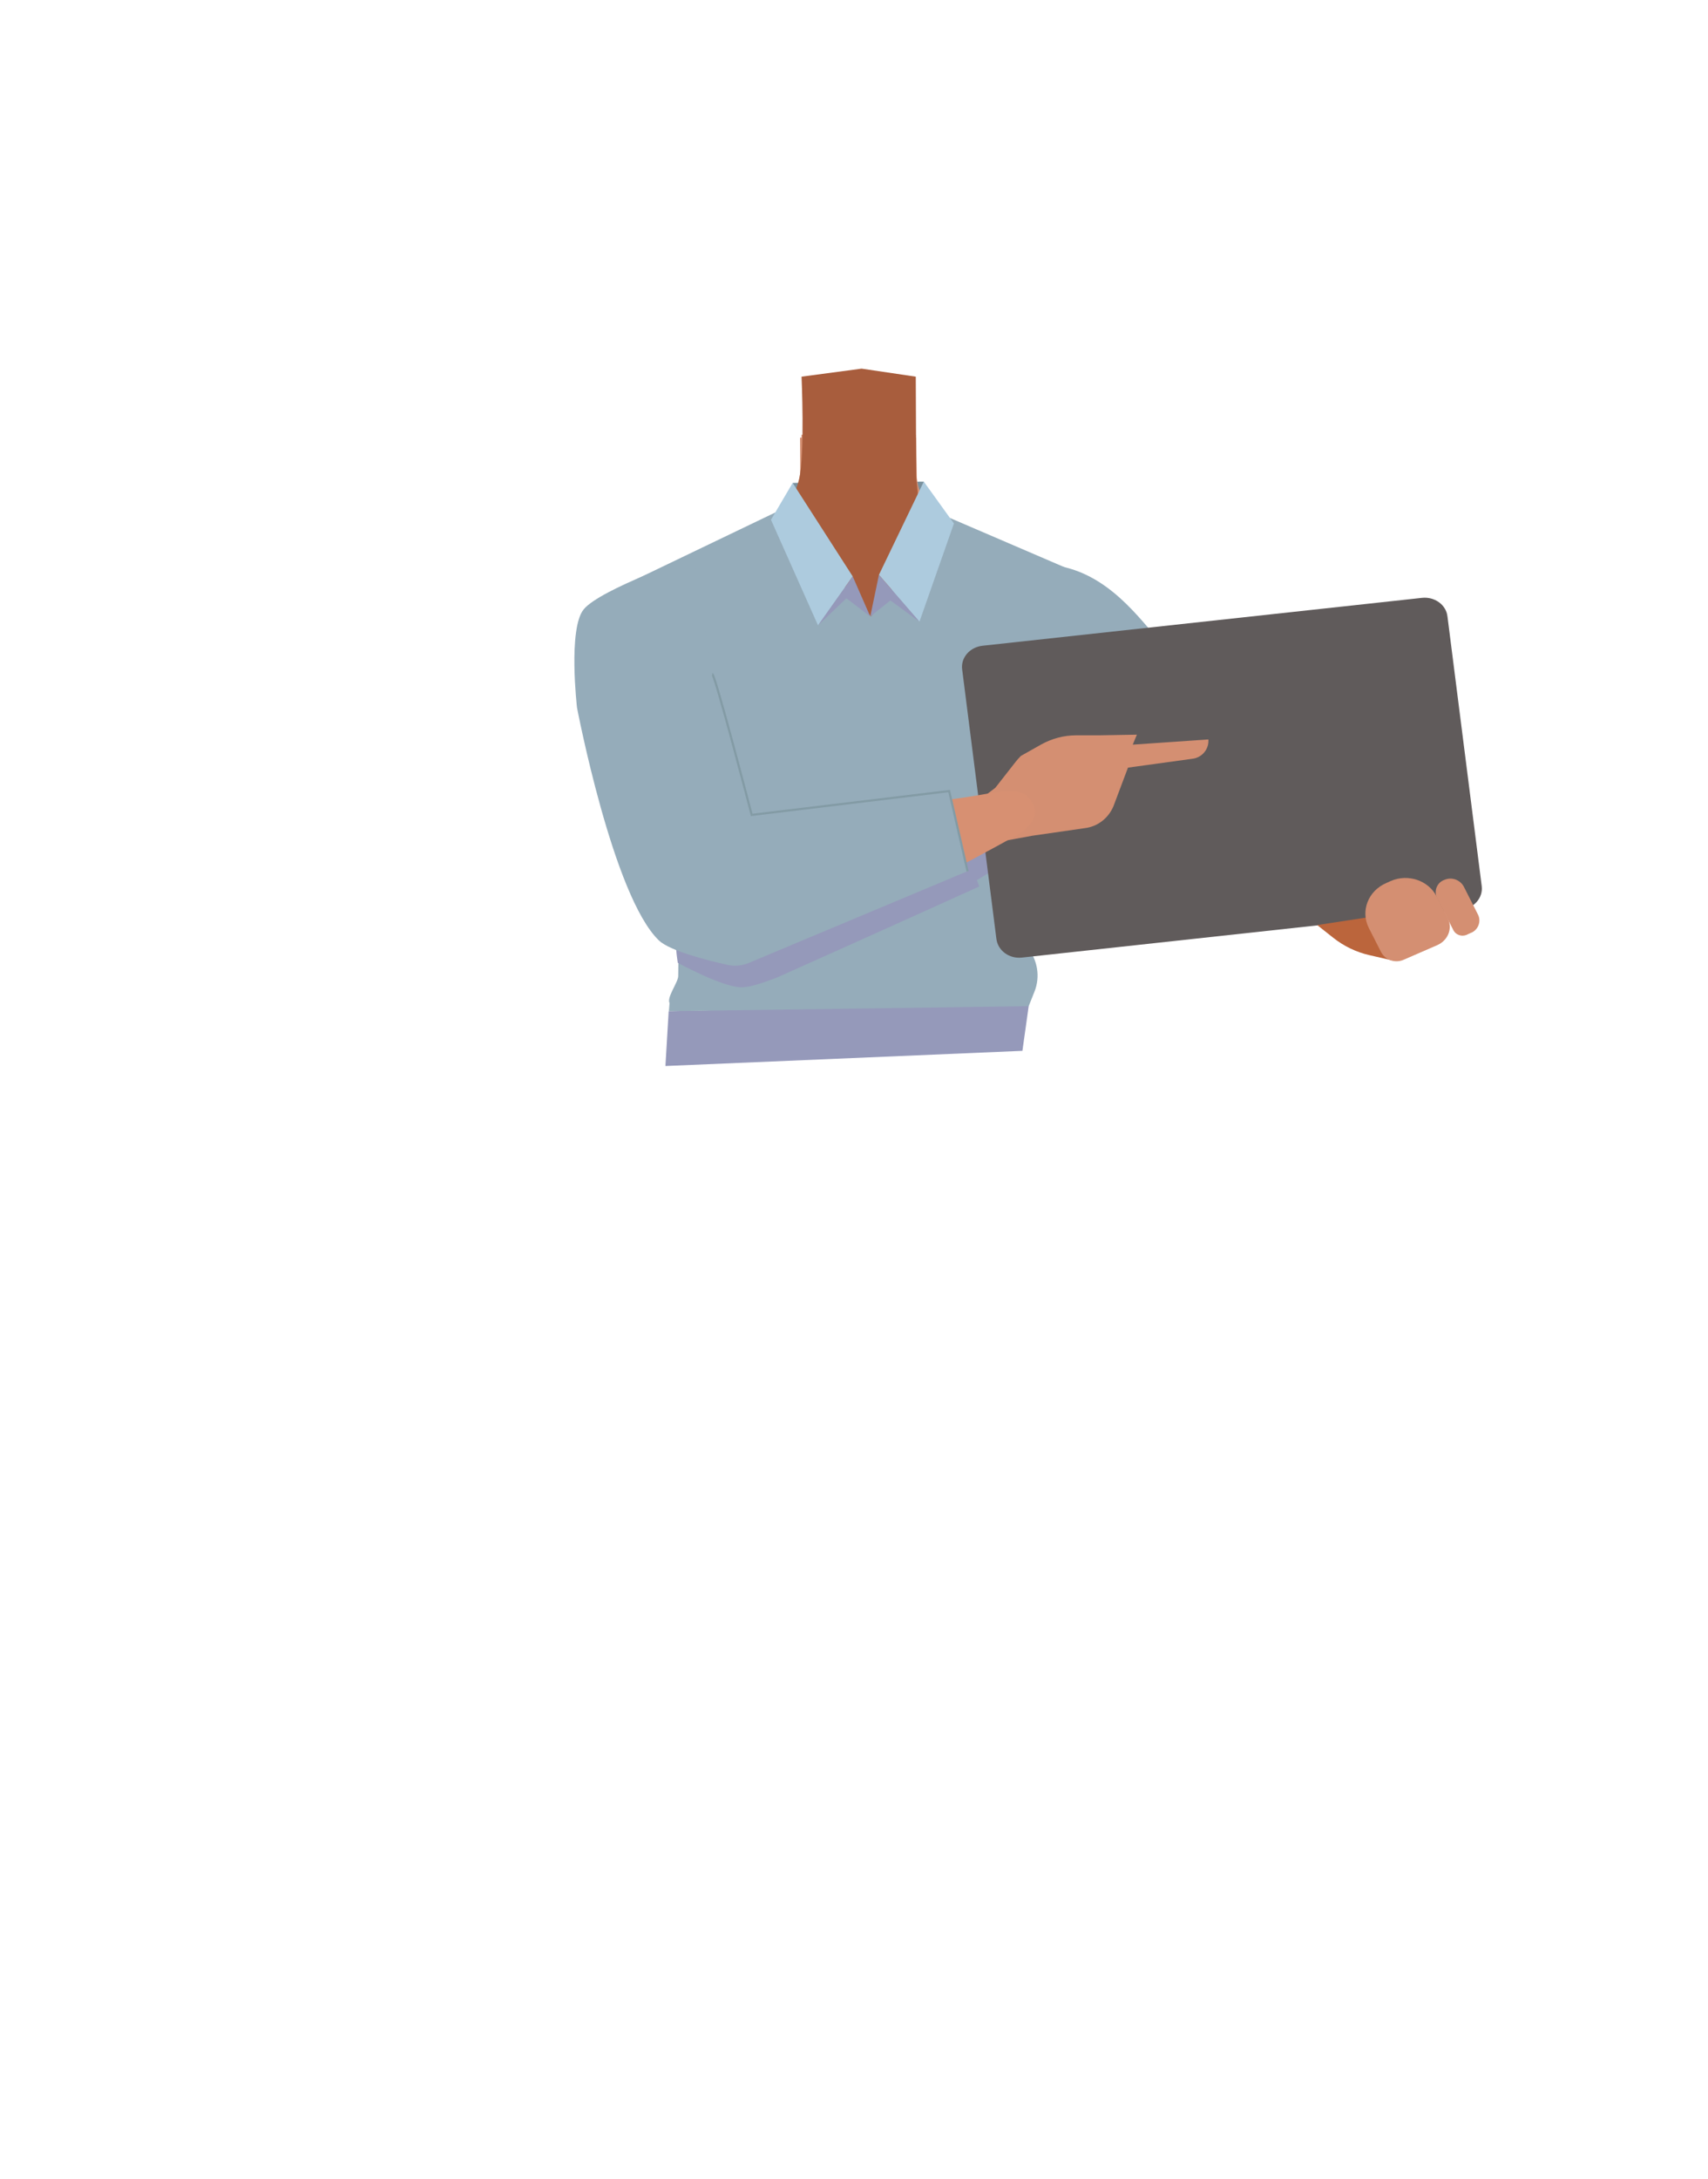 <?xml version="1.0" encoding="utf-8"?>
<!-- Generator: Adobe Illustrator 26.0.1, SVG Export Plug-In . SVG Version: 6.00 Build 0)  -->
<svg version="1.1" id="Calque_1" xmlns="http://www.w3.org/2000/svg" xmlns:xlink="http://www.w3.org/1999/xlink" x="0px" y="0px"
	 viewBox="0 0 788 1005" style="enable-background:new 0 0 788 1005;" xml:space="preserve">
<style type="text/css">
	.st0{fill:#7A919E;}
	.st1{fill:#1A1818;}
	.st2{fill:#D48F72;}
	.st3{fill:#A85D3D;}
	.st4{fill:#95ACBA;}
	.st5{fill:#D79072;stroke:#000000;stroke-width:3;stroke-miterlimit:10;}
	.st6{fill:#9599BA;}
	.st7{fill:#605B5B;}
	.st8{fill:#BB653C;}
	.st9{fill:#D79072;}
	.st10{fill:#ADCBDE;}
	.st11{fill:none;stroke:#839BA5;stroke-miterlimit:10;}
</style>
<polygon class="st0" points="364.8,249.5 365.7,222.7 426.2,222.1 425.8,249.5 "/>
<polygon class="st1" points="230.3,514 230.2,514 230.2,514 "/>
<polygon points="230.4,514 230.4,514 230.3,514 "/>
<polygon class="st1" points="230.3,514 230.2,514 230.2,514 "/>
<polygon points="230.4,514 230.4,514 230.3,514 "/>
<path class="st2" d="M411.2,367.7c10.8,6.5,22.3,32.3,34.8,34.9c4.4,1,13.4-4.9,15.8-8.4c8.9-12.9,4.6-49.3,17.2-59.3
	c10.6-8.4,36.2-3.6,36.9-39.2c0.4-21.6-26.9-31.9-33.5-34.1c-1.1-0.3-2.1-0.8-3.2-1.2l-40.5-18.6c-9.6-4.4-15.7-13.4-15.8-23.3
	l-0.2-16.7l-27,1.9l-26.6-1.9l0.1,14.6c0.1,11.2-6.7,21.4-17.5,26.4l-40.1,18.4c0,0-35.4,10-35,34.6c0.6,35.5,26.2,30.7,36.9,39.2
	c12.6,10,8.3,46.3,17.2,59.3c2.5,3.6,11.4,9.4,15.8,8.4c12.5-2.7,23.5-29.2,34.8-34.9C387.6,364.3,404.9,363.8,411.2,367.7z"/>
<polygon class="st2" points="397.5,196.8 422.5,200.5 423.5,254.2 396,284.3 368.8,254.2 369.8,200.5 "/>
<path class="st3" d="M397.5,170l25,3.7l0.2,46.2l4.3,43.5c0,0-40.9,42.4-49,38.8c-6.8-3-18.9-64.3-18.9-64.3s6.9-5.6,9.6-17.1
	s1.1-47.1,1.1-47.1L397.5,170z"/>
<path class="st4" d="M458,302c11.9,23.1,40.9,35.9,40.9,35.9s53,30.3,70.4,40.7c8.2,4.9,25.2,15.4,39-3.3l0,0
	c11.3-15.4-2.8-28.1-10.2-33.5c-15-11-47.9-30.2-60.5-43.3c-9.4-9.7-23.3-31.6-46.7-37c0,0-15.1-2.9-28.2,11.1l-0.5,0.6
	C454.8,280.9,453.1,292.5,458,302z"/>
<path class="st5" d="M325.8,277.4c17.8,19.6,18.2,49.4,18.2,49.4s7.8,57.2,10.7,76.2c1.4,9,4.6,27.6-19.5,31.4l0,0
	c-19.8,3.1-26.4-14-28.7-22.5c-4.5-17.2-9.8-52.9-17.4-68.9c-5.6-11.9-19.4-28.3-15-50.3c0,0,1.5-18.3,20.7-23.6l0.8-0.2
	C306.5,265.9,318.1,269.2,325.8,277.4L325.8,277.4z"/>
<polygon class="st6" points="307,491.6 308.5,466.3 474.8,462.5 471.7,484.6 "/>
<path class="st4" d="M312.9,450.1l1.6-122.4L294,266.9l65-31.2l42.8,48.6l36.3-45.5l64.7,27.8l-10.4,93.6l-26.6,66.7l8.2,10
	c4.7,5.7,6,13.5,3.3,20.3l-2.7,6.8l-166,2.3l0.3-3.7C307.5,459.9,312.9,453,312.9,450.1z"/>
<path class="st6" d="M458.1,391.2l1.2,9.4l-8.6,5.3l1.1,2.9c-26.6,12.1-93,41.9-93.6,42.1c-1.6,0.5-10.8,4.4-16.1,4.4
	c-8.8,0-29.4-11.3-29.4-11.3s-2.1-12.9,0.2-12.4s123-42.5,125.8-41.9S458.1,391.2,458.1,391.2z"/>
<path class="st7" d="M459.7,433l-15.8-124.3c-0.7-5.4,3.5-10.2,9.3-10.9l202.9-22.1c5.8-0.6,11.1,3.2,11.7,8.6l15.8,124.3
	c0.7,5.4-3.5,10.2-9.3,10.9l-202.9,22.1C465.6,442.2,460.4,438.4,459.7,433z"/>
<path class="st2" d="M670.6,429.1l-7.6-15c-1.5-3-0.2-6.7,2.8-8.1c0.2-0.1,0.3-0.1,0.5-0.2l0,0c3.3-1.5,7.2-0.2,9,3l6.6,13
	c1.5,3,0.2,6.7-2.8,8.2c-0.2,0.1-0.3,0.1-0.5,0.2l-2.2,1C674.2,432,671.7,431.1,670.6,429.1z"/>
<path class="st8" d="M607.7,426.6l40.5-6.2l-2.1,19.4c-0.3,2-2.2,3.3-4.2,3c-0.1,0-0.2,0-0.4-0.1l-9.6-2.2c-6.2-1.4-12-4.2-17-8.2
	L607.7,426.6z"/>
<path class="st2" d="M637.2,439.1l-5.7-11.2c-3.9-7.8-0.3-17.1,8.1-20.7l2-0.9c8-3.5,17.4-0.3,21.2,7.1l5.1,10
	c2.4,4.7,0.2,10.3-4.9,12.5l-15.4,6.7C643.7,444.3,639.2,442.8,637.2,439.1z"/>
<path class="st2" d="M451.8,368.9l13,18.6l11.5-2.1l24.2-3.5c5.9-0.7,10.9-4.6,13.2-10.1l6.7-17.8l29.8-4.1c4-0.5,7.1-3.8,7.3-7.8
	V341l-34.9,2.4l1.9-4.6l-17.7,0.3l-10.4,0c-5.6,0-11.1,1.5-16,4.2l-9.4,5.3c-2,2-2.6,3-6.4,7.8l-5.4,6.9"/>
<path class="st9" d="M310.7,415.6c-3.8-18.1,17.3-27.9,25.2-31s25.4-5.9,34-7.3c22-3.5,59.5-6.8,81-10.5c14.1-2.4,21.5-4.1,25.6,3.9
	c3.7,7.2-4.1,12.7-8.9,15.3c-19.5,10.8-61.6,33.4-84,41.5c-9.2,3.3-28.4,8.5-38.3,8.9C317.8,437.5,311.8,420.8,310.7,415.6z"/>
<path class="st4" d="M320.1,256.6c0,0-43.2,15.1-50.8,24.4c-7.3,8.9-3.1,45.3-3.1,45.3s16.6,87.1,37.8,107.4
	c5,4.8,22.4,9.2,31.4,11.2c3.4,0.8,7,0.5,10.2-0.9l100.9-42.3l-8.5-37l-91.1,11l-18-62.6"/>
<polygon class="st10" points="355.7,239.7 365.7,222.7 393.4,265.8 377.4,288.4 "/>
<polygon class="st10" points="440.1,241.4 426.2,222.1 405.5,265.1 424.2,286.7 "/>
<polygon class="st6" points="393.4,265.8 401.5,284.3 390.5,275.9 377.4,288.4 "/>
<polygon class="st6" points="401.5,284.3 405.5,265.1 424.2,286.7 410.8,276.9 "/>
<path class="st11" d="M328.6,310.9c1.3,0,18.2,64.9,18.2,64.9l91.1-11l8.5,37"/>
</svg>
